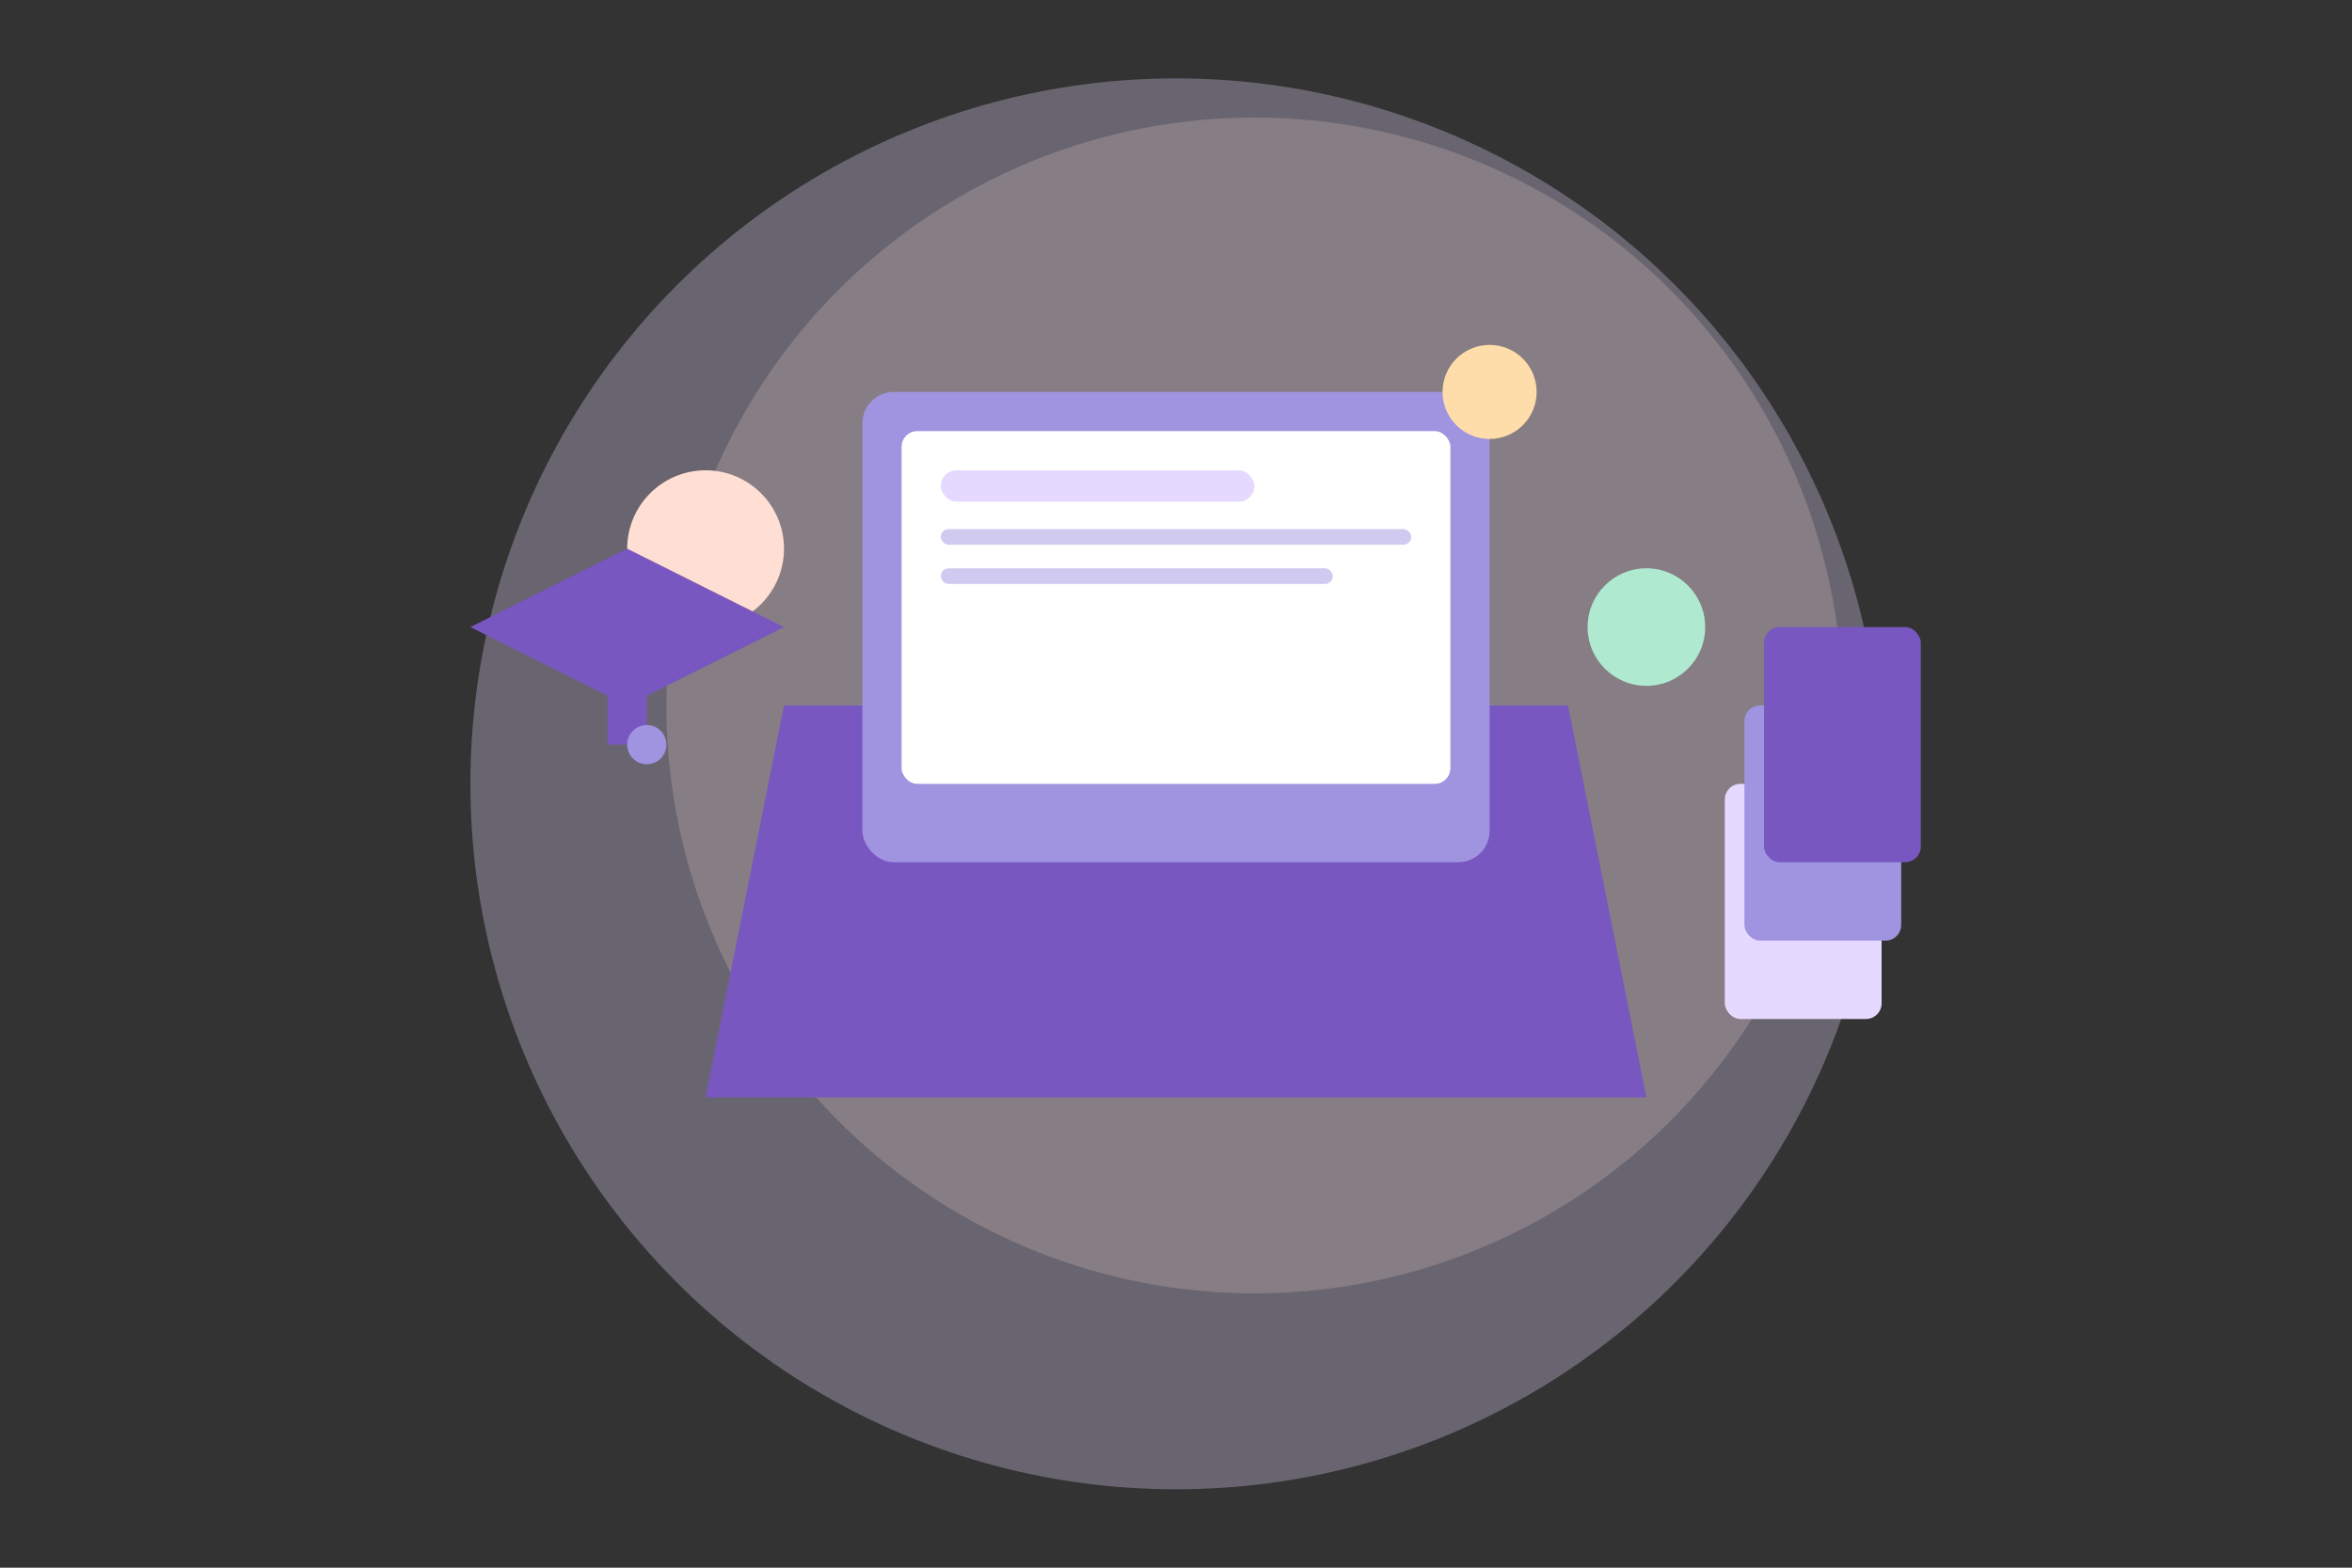 <svg width="600" height="400" viewBox="0 0 600 400" fill="none" xmlns="http://www.w3.org/2000/svg">
    <rect x="0" y="0" width="600" height="400" fill="#333333" stroke="none"/>
    <!-- Background Elements -->
    <circle cx="300" cy="200" r="180" fill="#E6D9FF" opacity="0.3"/>
    <circle cx="320" cy="180" r="150" fill="#FFDFD3" opacity="0.2"/>
    
    <!-- Laptop Base -->
    <path d="M200 180 L400 180 L420 280 L180 280 Z" fill="#7857C1"/>
    <rect x="220" y="100" width="160" height="120" rx="8" fill="#A094E0"/>
    
    <!-- Screen Content -->
    <rect x="230" y="110" width="140" height="90" rx="4" fill="#FFFFFF"/>
    <rect x="240" y="120" width="80" height="8" rx="4" fill="#E6D9FF"/>
    <rect x="240" y="135" width="120" height="4" rx="2" fill="#D0C9F0"/>
    <rect x="240" y="145" width="100" height="4" rx="2" fill="#D0C9F0"/>
    
    <!-- Floating Elements -->
    <circle cx="180" cy="140" r="20" fill="#FFDFD3"/>
    <circle cx="420" cy="160" r="15" fill="#AEE9D0"/>
    <circle cx="380" cy="100" r="12" fill="#FFDDAA"/>
    
    <!-- Book Stack -->
    <rect x="440" y="200" width="40" height="60" rx="4" fill="#E6D9FF"/>
    <rect x="445" y="180" width="40" height="60" rx="4" fill="#A094E0"/>
    <rect x="450" y="160" width="40" height="60" rx="4" fill="#7857C1"/>
    
    <!-- Graduation Cap -->
    <path d="M120 160 L160 140 L200 160 L160 180 Z" fill="#7857C1"/>
    <rect x="155" y="160" width="10" height="30" fill="#7857C1"/>
    <circle cx="165" cy="190" r="5" fill="#A094E0"/>
</svg>